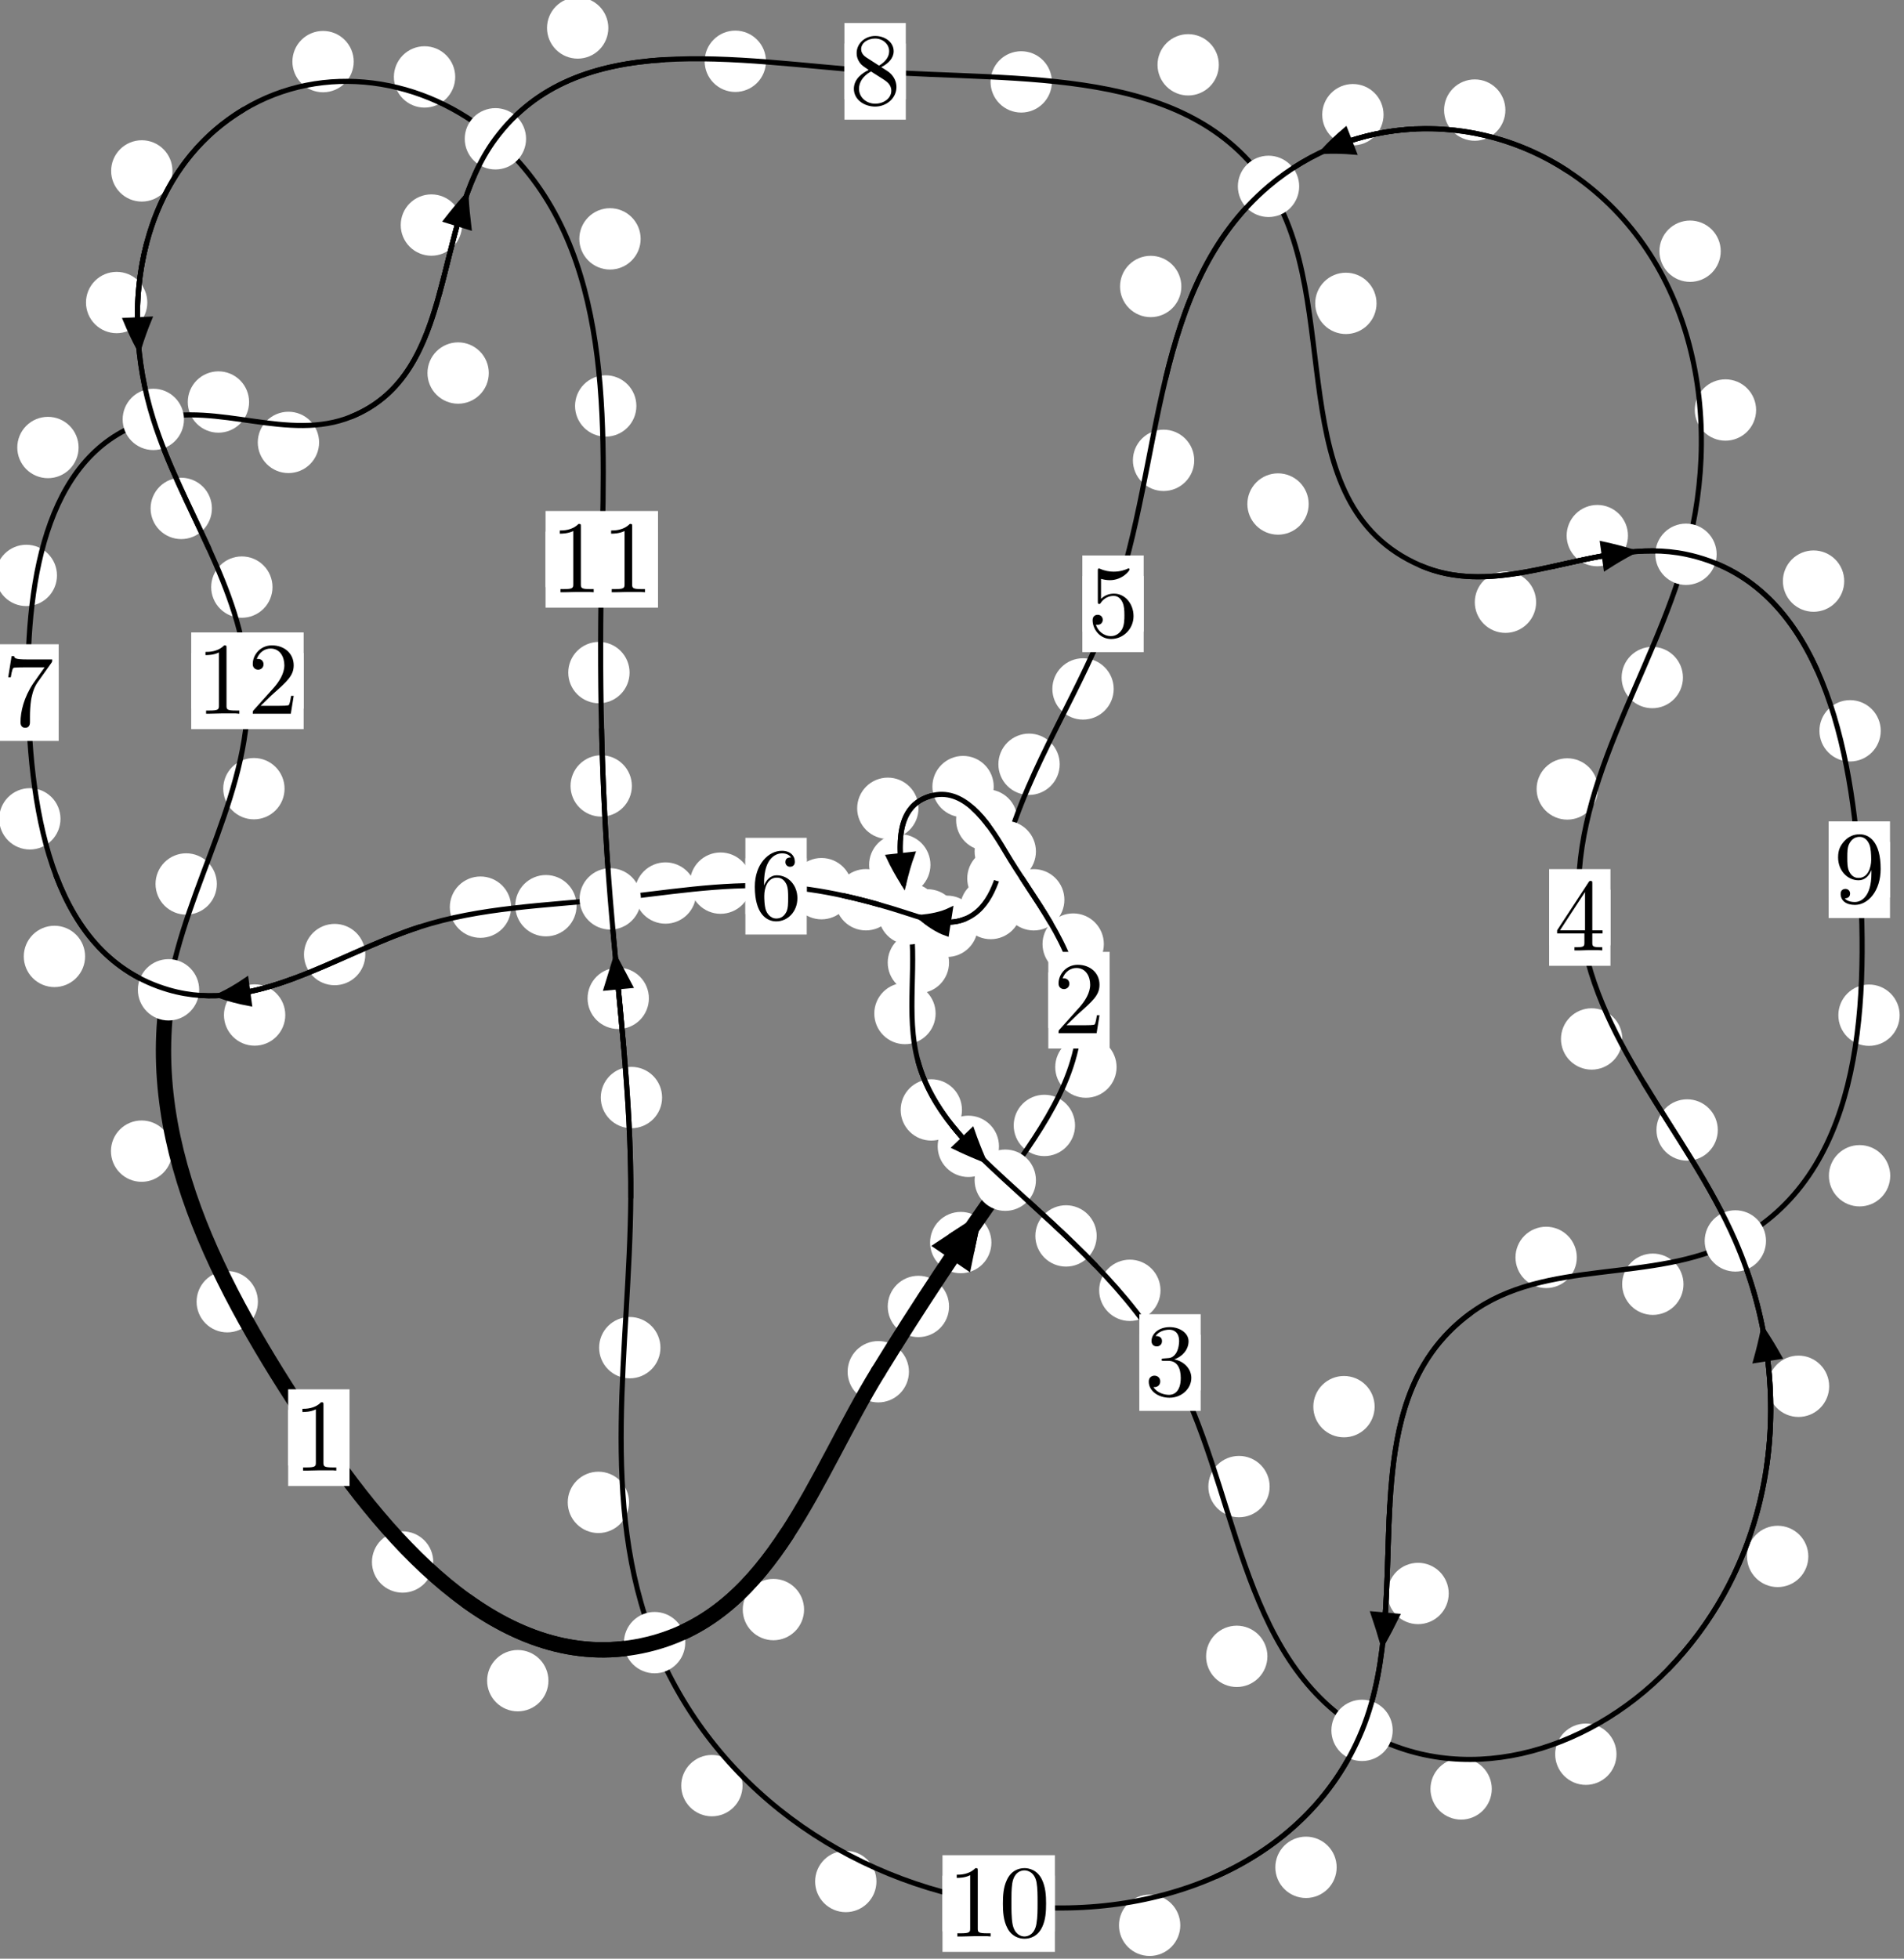 <?xml version="1.0"?>
<!-- Created by MetaPost 1.999 on 2021.07.05:2357 -->
<svg version="1.1" xmlns="http://www.w3.org/2000/svg" xmlns:xlink="http://www.w3.org/1999/xlink" width="185.614" height="190.854" viewBox="0 0 185.614 190.854">
<rect x="0" y="0" width="185.614" height="190.854" fill="#808080" stroke="none"/>
<!-- Original BoundingBox: -98.423233 -75.590347 87.190994 115.263428 -->
  <defs>
    <g transform="scale(0.01,0.01)" id="GLYPHcmr10_48">
      <path style="fill-rule: evenodd;" d="M460 -320C460 -400,455 -480,420 -554C374 -650,292 -666,250 -666C190 -666,117 -640,76 -547C44 -478,39 -400,39 -320C39 -245,43 -155,84 -79C127 2,200 22,249 22C303 22,379 1,423 -94C455 -163,460 -241,460 -320M249 -0C210 -0,151 -25,133 -121C122 -181,122 -273,122 -332C122 -396,122 -462,130 -516C149 -635,224 -644,249 -644C282 -644,348 -626,367 -527C377 -471,377 -395,377 -332C377 -257,377 -189,366 -125C351 -30,294 -0,249 -0"></path>
    </g>
    <g transform="scale(0.01,0.01)" id="GLYPHcmr10_49">
      <path style="fill-rule: evenodd;" d="M294 -640C294 -664,294 -666,271 -666C209 -602,121 -602,89 -602L89 -571C109 -571,168 -571,220 -597L220 -79C220 -43,217 -31,127 -31L95 -31L95 -0L257 -0L130 -3L217 -3L257 -3L297 -3L384 -3L419 -0L419 -31L387 -31C297 -31,294 -42,294 -79"></path>
    </g>
    <g transform="scale(0.01,0.01)" id="GLYPHcmr10_50">
      <path style="fill-rule: evenodd;" d="M127 -77L233 -180C389 -318,449 -372,449 -472C449 -586,359 -666,237 -666C124 -666,50 -574,50 -485C50 -429,100 -429,103 -429C120 -429,155 -441,155 -482C155 -508,137 -534,102 -534C94 -534,92 -534,89 -533C112 -598,166 -635,224 -635C315 -635,358 -554,358 -472C358 -392,308 -313,253 -251L61 -37C50 -26,50 -24,50 -0L421 -0L449 -174L424 -174C419 -144,412 -100,402 -85C395 -77,329 -77,307 -77"></path>
    </g>
    <g transform="scale(0.01,0.01)" id="GLYPHcmr10_51">
      <path style="fill-rule: evenodd;" d="M290 -352C372 -379,430 -449,430 -528C430 -610,342 -666,246 -666C145 -666,69 -606,69 -530C69 -497,91 -478,120 -478C151 -478,171 -500,171 -529C171 -579,124 -579,109 -579C140 -628,206 -641,242 -641C283 -641,338 -619,338 -529C338 -517,336 -459,310 -415C280 -367,246 -364,221 -363C213 -362,189 -360,182 -360C174 -359,167 -358,167 -348C167 -337,174 -337,191 -337L235 -337C317 -337,354 -269,354 -171C354 -35,285 -6,241 -6C198 -6,123 -23,88 -82C123 -77,154 -99,154 -137C154 -173,127 -193,98 -193C74 -193,42 -179,42 -135C42 -44,135 22,244 22C366 22,457 -69,457 -171C457 -253,394 -331,290 -352"></path>
    </g>
    <g transform="scale(0.01,0.01)" id="GLYPHcmr10_52">
      <path style="fill-rule: evenodd;" d="M294 -165L294 -78C294 -42,292 -31,218 -31L197 -31L197 -0L332 -0L238 -3L290 -3L332 -3L374 -3L427 -3L468 -0L468 -31L447 -31C373 -31,371 -42,371 -78L371 -165L471 -165L471 -196L371 -196L371 -651C371 -671,371 -677,355 -677C346 -677,343 -677,335 -665L28 -196L28 -165M300 -196L56 -196L300 -569"></path>
    </g>
    <g transform="scale(0.01,0.01)" id="GLYPHcmr10_53">
      <path style="fill-rule: evenodd;" d="M449 -201C449 -320,367 -420,259 -420C211 -420,168 -404,132 -369L132 -564C152 -558,185 -551,217 -551C340 -551,410 -642,410 -655C410 -661,407 -666,400 -666C399 -666,397 -666,392 -663C372 -654,323 -634,256 -634C216 -634,170 -641,123 -662C115 -665,113 -665,111 -665C101 -665,101 -657,101 -641L101 -345C101 -327,101 -319,115 -319C122 -319,124 -322,128 -328C139 -344,176 -398,257 -398C309 -398,334 -352,342 -334C358 -297,360 -258,360 -208C360 -173,360 -113,336 -71C312 -32,275 -6,229 -6C156 -6,99 -59,82 -118C85 -117,88 -116,99 -116C132 -116,149 -141,149 -165C149 -189,132 -214,99 -214C85 -214,50 -207,50 -161C50 -75,119 22,231 22C347 22,449 -74,449 -201"></path>
    </g>
    <g transform="scale(0.01,0.01)" id="GLYPHcmr10_54">
      <path style="fill-rule: evenodd;" d="M132 -328L132 -352C132 -605,256 -641,307 -641C331 -641,373 -635,395 -601C380 -601,340 -601,340 -556C340 -525,364 -510,386 -510C402 -510,432 -519,432 -558C432 -618,388 -666,305 -666C177 -666,42 -537,42 -316C42 -49,158 22,251 22C362 22,457 -72,457 -204C457 -331,368 -427,257 -427C189 -427,152 -376,132 -328M251 -6C188 -6,158 -66,152 -81C134 -128,134 -208,134 -226C134 -304,166 -404,256 -404C272 -404,318 -404,349 -342C367 -305,367 -254,367 -205C367 -157,367 -107,350 -71C320 -11,274 -6,251 -6"></path>
    </g>
    <g transform="scale(0.01,0.01)" id="GLYPHcmr10_55">
      <path style="fill-rule: evenodd;" d="M476 -609C485 -621,485 -623,485 -644L242 -644C120 -644,118 -657,114 -676L89 -676L56 -470L81 -470C84 -486,93 -549,106 -561C113 -567,191 -567,204 -567L411 -567C400 -551,321 -442,299 -409C209 -274,176 -135,176 -33C176 -23,176 22,222 22C268 22,268 -23,268 -33L268 -84C268 -139,271 -194,279 -248C283 -271,297 -357,341 -419"></path>
    </g>
    <g transform="scale(0.01,0.01)" id="GLYPHcmr10_56">
      <path style="fill-rule: evenodd;" d="M163 -457C117 -487,113 -521,113 -538C113 -599,178 -641,249 -641C322 -641,386 -589,386 -517C386 -460,347 -412,287 -377M309 -362C381 -399,430 -451,430 -517C430 -609,341 -666,250 -666C150 -666,69 -592,69 -499C69 -481,71 -436,113 -389C124 -377,161 -352,186 -335C128 -306,42 -250,42 -151C42 -45,144 22,249 22C362 22,457 -61,457 -168C457 -204,446 -249,408 -291C389 -312,373 -322,309 -362M209 -320L332 -242C360 -223,407 -193,407 -132C407 -58,332 -6,250 -6C164 -6,92 -68,92 -151C92 -209,124 -273,209 -320"></path>
    </g>
    <g transform="scale(0.01,0.01)" id="GLYPHcmr10_57">
      <path style="fill-rule: evenodd;" d="M367 -318L367 -286C367 -52,263 -6,205 -6C188 -6,134 -8,107 -42C151 -42,159 -71,159 -88C159 -119,135 -134,113 -134C97 -134,67 -125,67 -86C67 -19,121 22,206 22C335 22,457 -114,457 -329C457 -598,342 -666,253 -666C198 -666,149 -648,106 -603C65 -558,42 -516,42 -441C42 -316,130 -218,242 -218C303 -218,344 -260,367 -318M243 -241C227 -241,181 -241,150 -304C132 -341,132 -391,132 -440C132 -494,132 -541,153 -578C180 -628,218 -641,253 -641C299 -641,332 -607,349 -562C361 -530,365 -467,365 -421C365 -338,331 -241,243 -241"></path>
    </g>
  </defs>
  <path d="M92.52 127.301C92.52 126.508,92.205 125.748,91.644 125.188C91.084 124.627,90.324 124.312,89.531 124.312C88.738 124.312,87.978 124.627,87.418 125.188C86.857 125.748,86.542 126.508,86.542 127.301C86.542 128.094,86.857 128.854,87.418 129.414C87.978 129.975,88.738 130.29,89.531 130.29C90.324 130.29,91.084 129.975,91.644 129.414C92.205 128.854,92.52 128.094,92.52 127.301Z" style="fill: rgb(100%,100%,100%);stroke: none;"></path>
  <path d="M88.609 133.662C88.609 132.87,88.294 132.11,87.734 131.549C87.173 130.989,86.413 130.674,85.621 130.674C84.828 130.674,84.068 130.989,83.507 131.549C82.947 132.11,82.632 132.87,82.632 133.662C82.632 134.455,82.947 135.215,83.507 135.776C84.068 136.336,84.828 136.651,85.621 136.651C86.413 136.651,87.173 136.336,87.734 135.776C88.294 135.215,88.609 134.455,88.609 133.662Z" style="fill: rgb(100%,100%,100%);stroke: none;"></path>
  <path d="M104.801 109.663C104.801 108.87,104.486 108.11,103.925 107.55C103.365 106.989,102.605 106.674,101.812 106.674C101.019 106.674,100.259 106.989,99.699 107.55C99.138 108.11,98.823 108.87,98.823 109.663C98.823 110.456,99.138 111.216,99.699 111.776C100.259 112.337,101.019 112.652,101.812 112.652C102.605 112.652,103.365 112.337,103.925 111.776C104.486 111.216,104.801 110.456,104.801 109.663Z" style="fill: rgb(100%,100%,100%);stroke: none;"></path>
  <path d="M96.649 121.076C96.649 120.284,96.334 119.524,95.773 118.963C95.213 118.403,94.453 118.088,93.66 118.088C92.867 118.088,92.107 118.403,91.547 118.963C90.986 119.524,90.671 120.284,90.671 121.076C90.671 121.869,90.986 122.629,91.547 123.19C92.107 123.75,92.867 124.065,93.66 124.065C94.453 124.065,95.213 123.75,95.773 123.19C96.334 122.629,96.649 121.869,96.649 121.076Z" style="fill: rgb(100%,100%,100%);stroke: none;"></path>
  <path d="M107.61 91.99C107.61 91.198,107.295 90.437,106.734 89.877C106.174 89.317,105.413 89.002,104.621 89.002C103.828 89.002,103.068 89.317,102.507 89.877C101.947 90.437,101.632 91.198,101.632 91.99C101.632 92.783,101.947 93.543,102.507 94.104C103.068 94.664,103.828 94.979,104.621 94.979C105.413 94.979,106.174 94.664,106.734 94.104C107.295 93.543,107.61 92.783,107.61 91.99Z" style="fill: rgb(100%,100%,100%);stroke: none;"></path>
  <path d="M108.85 103.98C108.85 103.187,108.535 102.427,107.974 101.866C107.414 101.306,106.654 100.991,105.861 100.991C105.068 100.991,104.308 101.306,103.748 101.866C103.187 102.427,102.872 103.187,102.872 103.98C102.872 104.772,103.187 105.532,103.748 106.093C104.308 106.653,105.068 106.968,105.861 106.968C106.654 106.968,107.414 106.653,107.974 106.093C108.535 105.532,108.85 104.772,108.85 103.98Z" style="fill: rgb(100%,100%,100%);stroke: none;"></path>
  <path d="M99.185 79.903C99.185 79.111,98.87 78.35,98.31 77.79C97.749 77.229,96.989 76.914,96.196 76.914C95.404 76.914,94.643 77.229,94.083 77.79C93.522 78.35,93.207 79.111,93.207 79.903C93.207 80.696,93.522 81.456,94.083 82.017C94.643 82.577,95.404 82.892,96.196 82.892C96.989 82.892,97.749 82.577,98.31 82.017C98.87 81.456,99.185 80.696,99.185 79.903Z" style="fill: rgb(100%,100%,100%);stroke: none;"></path>
  <path d="M103.764 87.675C103.764 86.883,103.449 86.123,102.889 85.562C102.328 85.002,101.568 84.687,100.775 84.687C99.982 84.687,99.222 85.002,98.662 85.562C98.101 86.123,97.786 86.883,97.786 87.675C97.786 88.468,98.101 89.228,98.662 89.789C99.222 90.349,99.982 90.664,100.775 90.664C101.568 90.664,102.328 90.349,102.889 89.789C103.449 89.228,103.764 88.468,103.764 87.675Z" style="fill: rgb(100%,100%,100%);stroke: none;"></path>
  <path d="M89.54 78.761C89.54 77.968,89.225 77.208,88.664 76.647C88.104 76.087,87.344 75.772,86.551 75.772C85.758 75.772,84.998 76.087,84.438 76.647C83.877 77.208,83.562 77.968,83.562 78.761C83.562 79.553,83.877 80.314,84.438 80.874C84.998 81.435,85.758 81.749,86.551 81.749C87.344 81.749,88.104 81.435,88.664 80.874C89.225 80.314,89.54 79.553,89.54 78.761Z" style="fill: rgb(100%,100%,100%);stroke: none;"></path>
  <path d="M96.874 76.645C96.874 75.852,96.559 75.092,95.998 74.532C95.438 73.971,94.678 73.656,93.885 73.656C93.092 73.656,92.332 73.971,91.772 74.532C91.211 75.092,90.896 75.852,90.896 76.645C90.896 77.438,91.211 78.198,91.772 78.758C92.332 79.319,93.092 79.634,93.885 79.634C94.678 79.634,95.438 79.319,95.998 78.758C96.559 78.198,96.874 77.438,96.874 76.645Z" style="fill: rgb(100%,100%,100%);stroke: none;"></path>
  <path d="M92.519 93.796C92.519 93.003,92.204 92.243,91.643 91.682C91.083 91.122,90.323 90.807,89.53 90.807C88.737 90.807,87.977 91.122,87.417 91.682C86.856 92.243,86.541 93.003,86.541 93.796C86.541 94.588,86.856 95.348,87.417 95.909C87.977 96.469,88.737 96.784,89.53 96.784C90.323 96.784,91.083 96.469,91.643 95.909C92.204 95.348,92.519 94.588,92.519 93.796Z" style="fill: rgb(100%,100%,100%);stroke: none;"></path>
  <path d="M90.705 84.268C90.705 83.475,90.39 82.715,89.83 82.154C89.269 81.594,88.509 81.279,87.716 81.279C86.924 81.279,86.163 81.594,85.603 82.154C85.042 82.715,84.727 83.475,84.727 84.268C84.727 85.06,85.042 85.82,85.603 86.381C86.163 86.941,86.924 87.256,87.716 87.256C88.509 87.256,89.269 86.941,89.83 86.381C90.39 85.82,90.705 85.06,90.705 84.268Z" style="fill: rgb(100%,100%,100%);stroke: none;"></path>
  <path d="M93.779 108.152C93.779 107.359,93.464 106.599,92.904 106.038C92.343 105.478,91.583 105.163,90.79 105.163C89.998 105.163,89.237 105.478,88.677 106.038C88.116 106.599,87.802 107.359,87.802 108.152C87.802 108.944,88.116 109.705,88.677 110.265C89.237 110.825,89.998 111.14,90.79 111.14C91.583 111.14,92.343 110.825,92.904 110.265C93.464 109.705,93.779 108.944,93.779 108.152Z" style="fill: rgb(100%,100%,100%);stroke: none;"></path>
  <path d="M91.21 98.758C91.21 97.966,90.895 97.206,90.334 96.645C89.774 96.085,89.014 95.77,88.221 95.77C87.428 95.77,86.668 96.085,86.108 96.645C85.547 97.206,85.232 97.966,85.232 98.758C85.232 99.551,85.547 100.311,86.108 100.872C86.668 101.432,87.428 101.747,88.221 101.747C89.014 101.747,89.774 101.432,90.334 100.872C90.895 100.311,91.21 99.551,91.21 98.758Z" style="fill: rgb(100%,100%,100%);stroke: none;"></path>
  <path d="M106.912 120.429C106.912 119.637,106.597 118.876,106.037 118.316C105.476 117.756,104.716 117.441,103.923 117.441C103.131 117.441,102.37 117.756,101.81 118.316C101.249 118.876,100.934 119.637,100.934 120.429C100.934 121.222,101.249 121.982,101.81 122.543C102.37 123.103,103.131 123.418,103.923 123.418C104.716 123.418,105.476 123.103,106.037 122.543C106.597 121.982,106.912 121.222,106.912 120.429Z" style="fill: rgb(100%,100%,100%);stroke: none;"></path>
  <path d="M97.387 111.699C97.387 110.906,97.072 110.146,96.512 109.585C95.951 109.025,95.191 108.71,94.398 108.71C93.606 108.71,92.845 109.025,92.285 109.585C91.725 110.146,91.41 110.906,91.41 111.699C91.41 112.491,91.725 113.251,92.285 113.812C92.845 114.372,93.606 114.687,94.398 114.687C95.191 114.687,95.951 114.372,96.512 113.812C97.072 113.251,97.387 112.491,97.387 111.699Z" style="fill: rgb(100%,100%,100%);stroke: none;"></path>
  <path d="M123.774 144.854C123.774 144.061,123.459 143.301,122.899 142.74C122.338 142.18,121.578 141.865,120.785 141.865C119.993 141.865,119.233 142.18,118.672 142.74C118.112 143.301,117.797 144.061,117.797 144.854C117.797 145.646,118.112 146.406,118.672 146.967C119.233 147.527,119.993 147.842,120.785 147.842C121.578 147.842,122.338 147.527,122.899 146.967C123.459 146.406,123.774 145.646,123.774 144.854Z" style="fill: rgb(100%,100%,100%);stroke: none;"></path>
  <path d="M113.133 125.73C113.133 124.937,112.818 124.177,112.257 123.617C111.697 123.056,110.937 122.741,110.144 122.741C109.351 122.741,108.591 123.056,108.031 123.617C107.47 124.177,107.155 124.937,107.155 125.73C107.155 126.523,107.47 127.283,108.031 127.843C108.591 128.404,109.351 128.719,110.144 128.719C110.937 128.719,111.697 128.404,112.257 127.843C112.818 127.283,113.133 126.523,113.133 125.73Z" style="fill: rgb(100%,100%,100%);stroke: none;"></path>
  <path d="M145.428 174.313C145.428 173.521,145.113 172.76,144.553 172.2C143.992 171.64,143.232 171.325,142.439 171.325C141.647 171.325,140.887 171.64,140.326 172.2C139.766 172.76,139.451 173.521,139.451 174.313C139.451 175.106,139.766 175.866,140.326 176.427C140.887 176.987,141.647 177.302,142.439 177.302C143.232 177.302,143.992 176.987,144.553 176.427C145.113 175.866,145.428 175.106,145.428 174.313Z" style="fill: rgb(100%,100%,100%);stroke: none;"></path>
  <path d="M123.555 161.394C123.555 160.602,123.24 159.842,122.68 159.281C122.119 158.721,121.359 158.406,120.567 158.406C119.774 158.406,119.014 158.721,118.453 159.281C117.893 159.842,117.578 160.602,117.578 161.394C117.578 162.187,117.893 162.947,118.453 163.508C119.014 164.068,119.774 164.383,120.567 164.383C121.359 164.383,122.119 164.068,122.68 163.508C123.24 162.947,123.555 162.187,123.555 161.394Z" style="fill: rgb(100%,100%,100%);stroke: none;"></path>
  <path d="M176.287 151.658C176.287 150.866,175.972 150.106,175.412 149.545C174.851 148.985,174.091 148.67,173.298 148.67C172.506 148.67,171.745 148.985,171.185 149.545C170.624 150.106,170.309 150.866,170.309 151.658C170.309 152.451,170.624 153.211,171.185 153.772C171.745 154.332,172.506 154.647,173.298 154.647C174.091 154.647,174.851 154.332,175.412 153.772C175.972 153.211,176.287 152.451,176.287 151.658Z" style="fill: rgb(100%,100%,100%);stroke: none;"></path>
  <path d="M157.586 170.931C157.586 170.138,157.271 169.378,156.711 168.818C156.15 168.257,155.39 167.942,154.597 167.942C153.805 167.942,153.045 168.257,152.484 168.818C151.924 169.378,151.609 170.138,151.609 170.931C151.609 171.724,151.924 172.484,152.484 173.044C153.045 173.605,153.805 173.92,154.597 173.92C155.39 173.92,156.15 173.605,156.711 173.044C157.271 172.484,157.586 171.724,157.586 170.931Z" style="fill: rgb(100%,100%,100%);stroke: none;"></path>
  <path d="M167.461 110.105C167.461 109.313,167.146 108.552,166.586 107.992C166.026 107.431,165.265 107.117,164.473 107.117C163.68 107.117,162.92 107.431,162.359 107.992C161.799 108.552,161.484 109.313,161.484 110.105C161.484 110.898,161.799 111.658,162.359 112.219C162.92 112.779,163.68 113.094,164.473 113.094C165.265 113.094,166.026 112.779,166.586 112.219C167.146 111.658,167.461 110.898,167.461 110.105Z" style="fill: rgb(100%,100%,100%);stroke: none;"></path>
  <path d="M178.319 135.08C178.319 134.287,178.004 133.527,177.443 132.967C176.883 132.406,176.123 132.091,175.33 132.091C174.537 132.091,173.777 132.406,173.217 132.967C172.656 133.527,172.341 134.287,172.341 135.08C172.341 135.873,172.656 136.633,173.217 137.193C173.777 137.754,174.537 138.069,175.33 138.069C176.123 138.069,176.883 137.754,177.443 137.193C178.004 136.633,178.319 135.873,178.319 135.08Z" style="fill: rgb(100%,100%,100%);stroke: none;"></path>
  <path d="M155.777 76.876C155.777 76.084,155.462 75.324,154.901 74.763C154.341 74.203,153.581 73.888,152.788 73.888C151.995 73.888,151.235 74.203,150.675 74.763C150.114 75.324,149.799 76.084,149.799 76.876C149.799 77.669,150.114 78.429,150.675 78.99C151.235 79.55,151.995 79.865,152.788 79.865C153.581 79.865,154.341 79.55,154.901 78.99C155.462 78.429,155.777 77.669,155.777 76.876Z" style="fill: rgb(100%,100%,100%);stroke: none;"></path>
  <path d="M158.151 101.237C158.151 100.444,157.836 99.684,157.276 99.124C156.715 98.563,155.955 98.248,155.162 98.248C154.37 98.248,153.609 98.563,153.049 99.124C152.488 99.684,152.174 100.444,152.174 101.237C152.174 102.03,152.488 102.79,153.049 103.35C153.609 103.911,154.37 104.226,155.162 104.226C155.955 104.226,156.715 103.911,157.276 103.35C157.836 102.79,158.151 102.03,158.151 101.237Z" style="fill: rgb(100%,100%,100%);stroke: none;"></path>
  <path d="M171.196 39.951C171.196 39.158,170.881 38.398,170.321 37.837C169.76 37.277,169 36.962,168.207 36.962C167.415 36.962,166.654 37.277,166.094 37.837C165.533 38.398,165.219 39.158,165.219 39.951C165.219 40.743,165.533 41.504,166.094 42.064C166.654 42.625,167.415 42.939,168.207 42.939C169 42.939,169.76 42.625,170.321 42.064C170.881 41.504,171.196 40.743,171.196 39.951Z" style="fill: rgb(100%,100%,100%);stroke: none;"></path>
  <path d="M164.063 66.02C164.063 65.227,163.748 64.467,163.188 63.907C162.627 63.346,161.867 63.031,161.075 63.031C160.282 63.031,159.522 63.346,158.961 63.907C158.401 64.467,158.086 65.227,158.086 66.02C158.086 66.813,158.401 67.573,158.961 68.133C159.522 68.694,160.282 69.009,161.075 69.009C161.867 69.009,162.627 68.694,163.188 68.133C163.748 67.573,164.063 66.813,164.063 66.02Z" style="fill: rgb(100%,100%,100%);stroke: none;"></path>
  <path d="M146.755 10.726C146.755 9.934,146.441 9.174,145.88 8.613C145.32 8.053,144.559 7.738,143.767 7.738C142.974 7.738,142.214 8.053,141.653 8.613C141.093 9.174,140.778 9.934,140.778 10.726C140.778 11.519,141.093 12.279,141.653 12.84C142.214 13.4,142.974 13.715,143.767 13.715C144.559 13.715,145.32 13.4,145.88 12.84C146.441 12.279,146.755 11.519,146.755 10.726Z" style="fill: rgb(100%,100%,100%);stroke: none;"></path>
  <path d="M167.748 24.478C167.748 23.686,167.433 22.926,166.873 22.365C166.312 21.805,165.552 21.49,164.76 21.49C163.967 21.49,163.207 21.805,162.646 22.365C162.086 22.926,161.771 23.686,161.771 24.478C161.771 25.271,162.086 26.031,162.646 26.592C163.207 27.152,163.967 27.467,164.76 27.467C165.552 27.467,166.312 27.152,166.873 26.592C167.433 26.031,167.748 25.271,167.748 24.478Z" style="fill: rgb(100%,100%,100%);stroke: none;"></path>
  <path d="M115.165 27.914C115.165 27.122,114.85 26.361,114.29 25.801C113.729 25.241,112.969 24.926,112.177 24.926C111.384 24.926,110.624 25.241,110.063 25.801C109.503 26.361,109.188 27.122,109.188 27.914C109.188 28.707,109.503 29.467,110.063 30.028C110.624 30.588,111.384 30.903,112.177 30.903C112.969 30.903,113.729 30.588,114.29 30.028C114.85 29.467,115.165 28.707,115.165 27.914Z" style="fill: rgb(100%,100%,100%);stroke: none;"></path>
  <path d="M134.876 11.176C134.876 10.383,134.561 9.623,134.001 9.063C133.44 8.502,132.68 8.187,131.888 8.187C131.095 8.187,130.335 8.502,129.774 9.063C129.214 9.623,128.899 10.383,128.899 11.176C128.899 11.969,129.214 12.729,129.774 13.289C130.335 13.85,131.095 14.165,131.888 14.165C132.68 14.165,133.44 13.85,134.001 13.289C134.561 12.729,134.876 11.969,134.876 11.176Z" style="fill: rgb(100%,100%,100%);stroke: none;"></path>
  <path d="M108.569 67.13C108.569 66.338,108.254 65.577,107.693 65.017C107.133 64.456,106.373 64.141,105.58 64.141C104.787 64.141,104.027 64.456,103.467 65.017C102.906 65.577,102.591 66.338,102.591 67.13C102.591 67.923,102.906 68.683,103.467 69.244C104.027 69.804,104.787 70.119,105.58 70.119C106.373 70.119,107.133 69.804,107.693 69.244C108.254 68.683,108.569 67.923,108.569 67.13Z" style="fill: rgb(100%,100%,100%);stroke: none;"></path>
  <path d="M116.421 44.855C116.421 44.062,116.106 43.302,115.545 42.742C114.985 42.181,114.225 41.866,113.432 41.866C112.639 41.866,111.879 42.181,111.319 42.742C110.758 43.302,110.443 44.062,110.443 44.855C110.443 45.648,110.758 46.408,111.319 46.968C111.879 47.529,112.639 47.844,113.432 47.844C114.225 47.844,114.985 47.529,115.545 46.968C116.106 46.408,116.421 45.648,116.421 44.855Z" style="fill: rgb(100%,100%,100%);stroke: none;"></path>
  <path d="M100.27 85.598C100.27 84.806,99.955 84.045,99.395 83.485C98.834 82.925,98.074 82.61,97.282 82.61C96.489 82.61,95.729 82.925,95.168 83.485C94.608 84.045,94.293 84.806,94.293 85.598C94.293 86.391,94.608 87.151,95.168 87.712C95.729 88.272,96.489 88.587,97.282 88.587C98.074 88.587,98.834 88.272,99.395 87.712C99.955 87.151,100.27 86.391,100.27 85.598Z" style="fill: rgb(100%,100%,100%);stroke: none;"></path>
  <path d="M103.306 74.469C103.306 73.677,102.991 72.917,102.431 72.356C101.87 71.796,101.11 71.481,100.318 71.481C99.525 71.481,98.765 71.796,98.204 72.356C97.644 72.917,97.329 73.677,97.329 74.469C97.329 75.262,97.644 76.022,98.204 76.583C98.765 77.143,99.525 77.458,100.318 77.458C101.11 77.458,101.87 77.143,102.431 76.583C102.991 76.022,103.306 75.262,103.306 74.469Z" style="fill: rgb(100%,100%,100%);stroke: none;"></path>
  <path d="M95.318 90.258C95.318 89.465,95.003 88.705,94.442 88.145C93.882 87.584,93.122 87.269,92.329 87.269C91.536 87.269,90.776 87.584,90.216 88.145C89.655 88.705,89.34 89.465,89.34 90.258C89.34 91.051,89.655 91.811,90.216 92.371C90.776 92.932,91.536 93.247,92.329 93.247C93.122 93.247,93.882 92.932,94.442 92.371C95.003 91.811,95.318 91.051,95.318 90.258Z" style="fill: rgb(100%,100%,100%);stroke: none;"></path>
  <path d="M99.569 88.527C99.569 87.734,99.254 86.974,98.694 86.414C98.133 85.853,97.373 85.538,96.58 85.538C95.788 85.538,95.028 85.853,94.467 86.414C93.907 86.974,93.592 87.734,93.592 88.527C93.592 89.32,93.907 90.08,94.467 90.64C95.028 91.201,95.788 91.516,96.58 91.516C97.373 91.516,98.133 91.201,98.694 90.64C99.254 90.08,99.569 89.32,99.569 88.527Z" style="fill: rgb(100%,100%,100%);stroke: none;"></path>
  <path d="M87.399 87.672C87.399 86.879,87.085 86.119,86.524 85.558C85.964 84.998,85.203 84.683,84.411 84.683C83.618 84.683,82.858 84.998,82.297 85.558C81.737 86.119,81.422 86.879,81.422 87.672C81.422 88.464,81.737 89.224,82.297 89.785C82.858 90.345,83.618 90.66,84.411 90.66C85.203 90.66,85.964 90.345,86.524 89.785C87.085 89.224,87.399 88.464,87.399 87.672Z" style="fill: rgb(100%,100%,100%);stroke: none;"></path>
  <path d="M93.412 89.633C93.412 88.841,93.097 88.081,92.536 87.52C91.976 86.96,91.216 86.645,90.423 86.645C89.63 86.645,88.87 86.96,88.31 87.52C87.749 88.081,87.434 88.841,87.434 89.633C87.434 90.426,87.749 91.186,88.31 91.747C88.87 92.307,89.63 92.622,90.423 92.622C91.216 92.622,91.976 92.307,92.536 91.747C93.097 91.186,93.412 90.426,93.412 89.633Z" style="fill: rgb(100%,100%,100%);stroke: none;"></path>
  <path d="M73.234 86.054C73.234 85.261,72.919 84.501,72.358 83.94C71.798 83.38,71.038 83.065,70.245 83.065C69.452 83.065,68.692 83.38,68.132 83.94C67.571 84.501,67.256 85.261,67.256 86.054C67.256 86.846,67.571 87.606,68.132 88.167C68.692 88.727,69.452 89.042,70.245 89.042C71.038 89.042,71.798 88.727,72.358 88.167C72.919 87.606,73.234 86.846,73.234 86.054Z" style="fill: rgb(100%,100%,100%);stroke: none;"></path>
  <path d="M83.074 86.592C83.074 85.799,82.759 85.039,82.199 84.479C81.638 83.918,80.878 83.603,80.085 83.603C79.293 83.603,78.533 83.918,77.972 84.479C77.412 85.039,77.097 85.799,77.097 86.592C77.097 87.385,77.412 88.145,77.972 88.705C78.533 89.266,79.293 89.581,80.085 89.581C80.878 89.581,81.638 89.266,82.199 88.705C82.759 88.145,83.074 87.385,83.074 86.592Z" style="fill: rgb(100%,100%,100%);stroke: none;"></path>
  <path d="M56.209 88.251C56.209 87.458,55.894 86.698,55.334 86.137C54.773 85.577,54.013 85.262,53.221 85.262C52.428 85.262,51.668 85.577,51.107 86.137C50.547 86.698,50.232 87.458,50.232 88.251C50.232 89.043,50.547 89.803,51.107 90.364C51.668 90.924,52.428 91.239,53.221 91.239C54.013 91.239,54.773 90.924,55.334 90.364C55.894 89.803,56.209 89.043,56.209 88.251Z" style="fill: rgb(100%,100%,100%);stroke: none;"></path>
  <path d="M67.863 87.017C67.863 86.224,67.548 85.464,66.988 84.904C66.427 84.343,65.667 84.028,64.875 84.028C64.082 84.028,63.322 84.343,62.761 84.904C62.201 85.464,61.886 86.224,61.886 87.017C61.886 87.81,62.201 88.57,62.761 89.13C63.322 89.691,64.082 90.006,64.875 90.006C65.667 90.006,66.427 89.691,66.988 89.13C67.548 88.57,67.863 87.81,67.863 87.017Z" style="fill: rgb(100%,100%,100%);stroke: none;"></path>
  <path d="M35.612 93.012C35.612 92.22,35.297 91.46,34.737 90.899C34.176 90.339,33.416 90.024,32.623 90.024C31.831 90.024,31.071 90.339,30.51 90.899C29.95 91.46,29.635 92.22,29.635 93.012C29.635 93.805,29.95 94.565,30.51 95.126C31.071 95.686,31.831 96.001,32.623 96.001C33.416 96.001,34.176 95.686,34.737 95.126C35.297 94.565,35.612 93.805,35.612 93.012Z" style="fill: rgb(100%,100%,100%);stroke: none;"></path>
  <path d="M49.828 88.393C49.828 87.601,49.513 86.84,48.953 86.28C48.392 85.719,47.632 85.405,46.839 85.405C46.047 85.405,45.286 85.719,44.726 86.28C44.165 86.84,43.851 87.601,43.851 88.393C43.851 89.186,44.165 89.946,44.726 90.507C45.286 91.067,46.047 91.382,46.839 91.382C47.632 91.382,48.392 91.067,48.953 90.507C49.513 89.946,49.828 89.186,49.828 88.393Z" style="fill: rgb(100%,100%,100%);stroke: none;"></path>
  <path d="M8.296 93.193C8.296 92.401,7.981 91.64,7.421 91.08C6.86 90.52,6.1 90.205,5.308 90.205C4.515 90.205,3.755 90.52,3.194 91.08C2.634 91.64,2.319 92.401,2.319 93.193C2.319 93.986,2.634 94.746,3.194 95.307C3.755 95.867,4.515 96.182,5.308 96.182C6.1 96.182,6.86 95.867,7.421 95.307C7.981 94.746,8.296 93.986,8.296 93.193Z" style="fill: rgb(100%,100%,100%);stroke: none;"></path>
  <path d="M27.811 98.904C27.811 98.111,27.496 97.351,26.935 96.791C26.375 96.23,25.615 95.915,24.822 95.915C24.029 95.915,23.269 96.23,22.709 96.791C22.148 97.351,21.833 98.111,21.833 98.904C21.833 99.697,22.148 100.457,22.709 101.017C23.269 101.578,24.029 101.893,24.822 101.893C25.615 101.893,26.375 101.578,26.935 101.017C27.496 100.457,27.811 99.697,27.811 98.904Z" style="fill: rgb(100%,100%,100%);stroke: none;"></path>
  <path d="M5.554 56.069C5.554 55.276,5.239 54.516,4.679 53.956C4.118 53.395,3.358 53.08,2.566 53.08C1.773 53.08,1.013 53.395,0.452 53.956C-0.108 54.516,-0.423 55.276,-0.423 56.069C-0.423 56.862,-0.108 57.622,0.452 58.182C1.013 58.743,1.773 59.058,2.566 59.058C3.358 59.058,4.118 58.743,4.679 58.182C5.239 57.622,5.554 56.862,5.554 56.069Z" style="fill: rgb(100%,100%,100%);stroke: none;"></path>
  <path d="M5.898 79.787C5.898 78.995,5.583 78.235,5.023 77.674C4.462 77.114,3.702 76.799,2.909 76.799C2.117 76.799,1.356 77.114,0.796 77.674C0.235 78.235,-0.08 78.995,-0.08 79.787C-0.08 80.58,0.235 81.34,0.796 81.901C1.356 82.461,2.117 82.776,2.909 82.776C3.702 82.776,4.462 82.461,5.023 81.901C5.583 81.34,5.898 80.58,5.898 79.787Z" style="fill: rgb(100%,100%,100%);stroke: none;"></path>
  <path d="M24.283 39.172C24.283 38.38,23.968 37.62,23.408 37.059C22.847 36.499,22.087 36.184,21.294 36.184C20.502 36.184,19.742 36.499,19.181 37.059C18.621 37.62,18.306 38.38,18.306 39.172C18.306 39.965,18.621 40.725,19.181 41.286C19.742 41.846,20.502 42.161,21.294 42.161C22.087 42.161,22.847 41.846,23.408 41.286C23.968 40.725,24.283 39.965,24.283 39.172Z" style="fill: rgb(100%,100%,100%);stroke: none;"></path>
  <path d="M7.662 43.605C7.662 42.813,7.347 42.052,6.787 41.492C6.226 40.931,5.466 40.617,4.674 40.617C3.881 40.617,3.121 40.931,2.56 41.492C2 42.052,1.685 42.813,1.685 43.605C1.685 44.398,2 45.158,2.56 45.719C3.121 46.279,3.881 46.594,4.674 46.594C5.466 46.594,6.226 46.279,6.787 45.719C7.347 45.158,7.662 44.398,7.662 43.605Z" style="fill: rgb(100%,100%,100%);stroke: none;"></path>
  <path d="M47.65 36.349C47.65 35.556,47.336 34.796,46.775 34.236C46.215 33.675,45.454 33.36,44.662 33.36C43.869 33.36,43.109 33.675,42.548 34.236C41.988 34.796,41.673 35.556,41.673 36.349C41.673 37.142,41.988 37.902,42.548 38.462C43.109 39.023,43.869 39.338,44.662 39.338C45.454 39.338,46.215 39.023,46.775 38.462C47.336 37.902,47.65 37.142,47.65 36.349Z" style="fill: rgb(100%,100%,100%);stroke: none;"></path>
  <path d="M31.108 43.108C31.108 42.316,30.793 41.556,30.232 40.995C29.672 40.435,28.912 40.12,28.119 40.12C27.326 40.12,26.566 40.435,26.006 40.995C25.445 41.556,25.13 42.316,25.13 43.108C25.13 43.901,25.445 44.661,26.006 45.222C26.566 45.782,27.326 46.097,28.119 46.097C28.912 46.097,29.672 45.782,30.232 45.222C30.793 44.661,31.108 43.901,31.108 43.108Z" style="fill: rgb(100%,100%,100%);stroke: none;"></path>
  <path d="M59.304 2.725C59.304 1.933,58.989 1.172,58.429 0.612C57.868 0.052,57.108 -0.263,56.315 -0.263C55.523 -0.263,54.763 0.052,54.202 0.612C53.642 1.172,53.327 1.933,53.327 2.725C53.327 3.518,53.642 4.278,54.202 4.839C54.763 5.399,55.523 5.714,56.315 5.714C57.108 5.714,57.868 5.399,58.429 4.839C58.989 4.278,59.304 3.518,59.304 2.725Z" style="fill: rgb(100%,100%,100%);stroke: none;"></path>
  <path d="M45.042 21.929C45.042 21.137,44.727 20.377,44.167 19.816C43.606 19.256,42.846 18.941,42.053 18.941C41.261 18.941,40.501 19.256,39.94 19.816C39.38 20.377,39.065 21.137,39.065 21.929C39.065 22.722,39.38 23.482,39.94 24.043C40.501 24.603,41.261 24.918,42.053 24.918C42.846 24.918,43.606 24.603,44.167 24.043C44.727 23.482,45.042 22.722,45.042 21.929Z" style="fill: rgb(100%,100%,100%);stroke: none;"></path>
  <path d="M102.544 7.98C102.544 7.187,102.229 6.427,101.668 5.866C101.108 5.306,100.348 4.991,99.555 4.991C98.762 4.991,98.002 5.306,97.442 5.866C96.881 6.427,96.566 7.187,96.566 7.98C96.566 8.772,96.881 9.533,97.442 10.093C98.002 10.654,98.762 10.969,99.555 10.969C100.348 10.969,101.108 10.654,101.668 10.093C102.229 9.533,102.544 8.772,102.544 7.98Z" style="fill: rgb(100%,100%,100%);stroke: none;"></path>
  <path d="M74.672 5.972C74.672 5.179,74.358 4.419,73.797 3.859C73.237 3.298,72.476 2.983,71.684 2.983C70.891 2.983,70.131 3.298,69.57 3.859C69.01 4.419,68.695 5.179,68.695 5.972C68.695 6.765,69.01 7.525,69.57 8.085C70.131 8.646,70.891 8.961,71.684 8.961C72.476 8.961,73.237 8.646,73.797 8.085C74.358 7.525,74.672 6.765,74.672 5.972Z" style="fill: rgb(100%,100%,100%);stroke: none;"></path>
  <path d="M134.193 29.56C134.193 28.768,133.878 28.007,133.318 27.447C132.757 26.887,131.997 26.572,131.204 26.572C130.412 26.572,129.651 26.887,129.091 27.447C128.53 28.007,128.215 28.768,128.215 29.56C128.215 30.353,128.53 31.113,129.091 31.674C129.651 32.234,130.412 32.549,131.204 32.549C131.997 32.549,132.757 32.234,133.318 31.674C133.878 31.113,134.193 30.353,134.193 29.56Z" style="fill: rgb(100%,100%,100%);stroke: none;"></path>
  <path d="M118.819 6.315C118.819 5.523,118.504 4.762,117.944 4.202C117.383 3.642,116.623 3.327,115.83 3.327C115.038 3.327,114.277 3.642,113.717 4.202C113.157 4.762,112.842 5.523,112.842 6.315C112.842 7.108,113.157 7.868,113.717 8.429C114.277 8.989,115.038 9.304,115.83 9.304C116.623 9.304,117.383 8.989,117.944 8.429C118.504 7.868,118.819 7.108,118.819 6.315Z" style="fill: rgb(100%,100%,100%);stroke: none;"></path>
  <path d="M149.751 58.68C149.751 57.887,149.436 57.127,148.875 56.567C148.315 56.006,147.555 55.691,146.762 55.691C145.969 55.691,145.209 56.006,144.649 56.567C144.088 57.127,143.773 57.887,143.773 58.68C143.773 59.473,144.088 60.233,144.649 60.793C145.209 61.354,145.969 61.669,146.762 61.669C147.555 61.669,148.315 61.354,148.875 60.793C149.436 60.233,149.751 59.473,149.751 58.68Z" style="fill: rgb(100%,100%,100%);stroke: none;"></path>
  <path d="M127.578 49.112C127.578 48.319,127.263 47.559,126.703 46.998C126.142 46.438,125.382 46.123,124.589 46.123C123.797 46.123,123.037 46.438,122.476 46.998C121.916 47.559,121.601 48.319,121.601 49.112C121.601 49.904,121.916 50.665,122.476 51.225C123.037 51.785,123.797 52.1,124.589 52.1C125.382 52.1,126.142 51.785,126.703 51.225C127.263 50.665,127.578 49.904,127.578 49.112Z" style="fill: rgb(100%,100%,100%);stroke: none;"></path>
  <path d="M179.786 56.624C179.786 55.831,179.471 55.071,178.91 54.51C178.35 53.95,177.59 53.635,176.797 53.635C176.004 53.635,175.244 53.95,174.684 54.51C174.123 55.071,173.808 55.831,173.808 56.624C173.808 57.416,174.123 58.177,174.684 58.737C175.244 59.298,176.004 59.612,176.797 59.612C177.59 59.612,178.35 59.298,178.91 58.737C179.471 58.177,179.786 57.416,179.786 56.624Z" style="fill: rgb(100%,100%,100%);stroke: none;"></path>
  <path d="M158.705 52.191C158.705 51.398,158.39 50.638,157.829 50.077C157.269 49.517,156.509 49.202,155.716 49.202C154.923 49.202,154.163 49.517,153.603 50.077C153.042 50.638,152.727 51.398,152.727 52.191C152.727 52.983,153.042 53.744,153.603 54.304C154.163 54.864,154.923 55.179,155.716 55.179C156.509 55.179,157.269 54.864,157.829 54.304C158.39 53.744,158.705 52.983,158.705 52.191Z" style="fill: rgb(100%,100%,100%);stroke: none;"></path>
  <path d="M185.191 98.922C185.191 98.13,184.876 97.369,184.316 96.809C183.755 96.249,182.995 95.934,182.202 95.934C181.41 95.934,180.649 96.249,180.089 96.809C179.528 97.369,179.214 98.13,179.214 98.922C179.214 99.715,179.528 100.475,180.089 101.036C180.649 101.596,181.41 101.911,182.202 101.911C182.995 101.911,183.755 101.596,184.316 101.036C184.876 100.475,185.191 99.715,185.191 98.922Z" style="fill: rgb(100%,100%,100%);stroke: none;"></path>
  <path d="M183.346 71.21C183.346 70.417,183.031 69.657,182.471 69.097C181.91 68.536,181.15 68.221,180.357 68.221C179.565 68.221,178.804 68.536,178.244 69.097C177.683 69.657,177.369 70.417,177.369 71.21C177.369 72.003,177.683 72.763,178.244 73.323C178.804 73.884,179.565 74.199,180.357 74.199C181.15 74.199,181.91 73.884,182.471 73.323C183.031 72.763,183.346 72.003,183.346 71.21Z" style="fill: rgb(100%,100%,100%);stroke: none;"></path>
  <path d="M164.116 125.136C164.116 124.344,163.801 123.583,163.241 123.023C162.68 122.462,161.92 122.148,161.127 122.148C160.335 122.148,159.575 122.462,159.014 123.023C158.454 123.583,158.139 124.344,158.139 125.136C158.139 125.929,158.454 126.689,159.014 127.25C159.575 127.81,160.335 128.125,161.127 128.125C161.92 128.125,162.68 127.81,163.241 127.25C163.801 126.689,164.116 125.929,164.116 125.136Z" style="fill: rgb(100%,100%,100%);stroke: none;"></path>
  <path d="M184.271 114.566C184.271 113.773,183.956 113.013,183.395 112.452C182.835 111.892,182.075 111.577,181.282 111.577C180.489 111.577,179.729 111.892,179.169 112.452C178.608 113.013,178.293 113.773,178.293 114.566C178.293 115.358,178.608 116.119,179.169 116.679C179.729 117.24,180.489 117.555,181.282 117.555C182.075 117.555,182.835 117.24,183.395 116.679C183.956 116.119,184.271 115.358,184.271 114.566Z" style="fill: rgb(100%,100%,100%);stroke: none;"></path>
  <path d="M134.008 137.065C134.008 136.272,133.693 135.512,133.133 134.952C132.572 134.391,131.812 134.076,131.019 134.076C130.227 134.076,129.466 134.391,128.906 134.952C128.345 135.512,128.031 136.272,128.031 137.065C128.031 137.858,128.345 138.618,128.906 139.178C129.466 139.739,130.227 140.054,131.019 140.054C131.812 140.054,132.572 139.739,133.133 139.178C133.693 138.618,134.008 137.858,134.008 137.065Z" style="fill: rgb(100%,100%,100%);stroke: none;"></path>
  <path d="M153.717 122.522C153.717 121.729,153.402 120.969,152.841 120.408C152.281 119.848,151.52 119.533,150.728 119.533C149.935 119.533,149.175 119.848,148.614 120.408C148.054 120.969,147.739 121.729,147.739 122.522C147.739 123.314,148.054 124.074,148.614 124.635C149.175 125.195,149.935 125.51,150.728 125.51C151.52 125.51,152.281 125.195,152.841 124.635C153.402 124.074,153.717 123.314,153.717 122.522Z" style="fill: rgb(100%,100%,100%);stroke: none;"></path>
  <path d="M130.306 181.953C130.306 181.16,129.991 180.4,129.43 179.84C128.87 179.279,128.109 178.964,127.317 178.964C126.524 178.964,125.764 179.279,125.203 179.84C124.643 180.4,124.328 181.16,124.328 181.953C124.328 182.746,124.643 183.506,125.203 184.066C125.764 184.627,126.524 184.942,127.317 184.942C128.109 184.942,128.87 184.627,129.43 184.066C129.991 183.506,130.306 182.746,130.306 181.953Z" style="fill: rgb(100%,100%,100%);stroke: none;"></path>
  <path d="M141.231 155.269C141.231 154.477,140.916 153.716,140.356 153.156C139.795 152.595,139.035 152.28,138.243 152.28C137.45 152.28,136.69 152.595,136.129 153.156C135.569 153.716,135.254 154.477,135.254 155.269C135.254 156.062,135.569 156.822,136.129 157.383C136.69 157.943,137.45 158.258,138.243 158.258C139.035 158.258,139.795 157.943,140.356 157.383C140.916 156.822,141.231 156.062,141.231 155.269Z" style="fill: rgb(100%,100%,100%);stroke: none;"></path>
  <path d="M85.441 183.332C85.441 182.54,85.126 181.78,84.565 181.219C84.005 180.659,83.245 180.344,82.452 180.344C81.659 180.344,80.899 180.659,80.339 181.219C79.778 181.78,79.463 182.54,79.463 183.332C79.463 184.125,79.778 184.885,80.339 185.446C80.899 186.006,81.659 186.321,82.452 186.321C83.245 186.321,84.005 186.006,84.565 185.446C85.126 184.885,85.441 184.125,85.441 183.332Z" style="fill: rgb(100%,100%,100%);stroke: none;"></path>
  <path d="M115.062 187.602C115.062 186.809,114.747 186.049,114.187 185.488C113.626 184.928,112.866 184.613,112.073 184.613C111.281 184.613,110.52 184.928,109.96 185.488C109.399 186.049,109.085 186.809,109.085 187.602C109.085 188.394,109.399 189.154,109.96 189.715C110.52 190.275,111.281 190.59,112.073 190.59C112.866 190.59,113.626 190.275,114.187 189.715C114.747 189.154,115.062 188.394,115.062 187.602Z" style="fill: rgb(100%,100%,100%);stroke: none;"></path>
  <path d="M61.325 146.391C61.325 145.598,61.01 144.838,60.449 144.278C59.889 143.717,59.129 143.402,58.336 143.402C57.543 143.402,56.783 143.717,56.223 144.278C55.662 144.838,55.347 145.598,55.347 146.391C55.347 147.184,55.662 147.944,56.223 148.504C56.783 149.065,57.543 149.38,58.336 149.38C59.129 149.38,59.889 149.065,60.449 148.504C61.01 147.944,61.325 147.184,61.325 146.391Z" style="fill: rgb(100%,100%,100%);stroke: none;"></path>
  <path d="M72.388 173.993C72.388 173.2,72.073 172.44,71.512 171.88C70.952 171.319,70.192 171.004,69.399 171.004C68.606 171.004,67.846 171.319,67.286 171.88C66.725 172.44,66.41 173.2,66.41 173.993C66.41 174.786,66.725 175.546,67.286 176.106C67.846 176.667,68.606 176.982,69.399 176.982C70.192 176.982,70.952 176.667,71.512 176.106C72.073 175.546,72.388 174.786,72.388 173.993Z" style="fill: rgb(100%,100%,100%);stroke: none;"></path>
  <path d="M64.545 106.945C64.545 106.152,64.23 105.392,63.67 104.831C63.109 104.271,62.349 103.956,61.556 103.956C60.764 103.956,60.004 104.271,59.443 104.831C58.883 105.392,58.568 106.152,58.568 106.945C58.568 107.737,58.883 108.497,59.443 109.058C60.004 109.618,60.764 109.933,61.556 109.933C62.349 109.933,63.109 109.618,63.67 109.058C64.23 108.497,64.545 107.737,64.545 106.945Z" style="fill: rgb(100%,100%,100%);stroke: none;"></path>
  <path d="M64.384 131.317C64.384 130.524,64.069 129.764,63.509 129.204C62.948 128.643,62.188 128.328,61.395 128.328C60.603 128.328,59.843 128.643,59.282 129.204C58.722 129.764,58.407 130.524,58.407 131.317C58.407 132.11,58.722 132.87,59.282 133.43C59.843 133.991,60.603 134.306,61.395 134.306C62.188 134.306,62.948 133.991,63.509 133.43C64.069 132.87,64.384 132.11,64.384 131.317Z" style="fill: rgb(100%,100%,100%);stroke: none;"></path>
  <path d="M61.598 76.582C61.598 75.79,61.283 75.029,60.722 74.469C60.162 73.908,59.402 73.593,58.609 73.593C57.816 73.593,57.056 73.908,56.496 74.469C55.935 75.029,55.62 75.79,55.62 76.582C55.62 77.375,55.935 78.135,56.496 78.696C57.056 79.256,57.816 79.571,58.609 79.571C59.402 79.571,60.162 79.256,60.722 78.696C61.283 78.135,61.598 77.375,61.598 76.582Z" style="fill: rgb(100%,100%,100%);stroke: none;"></path>
  <path d="M63.257 97.279C63.257 96.486,62.942 95.726,62.381 95.165C61.821 94.605,61.061 94.29,60.268 94.29C59.475 94.29,58.715 94.605,58.155 95.165C57.594 95.726,57.279 96.486,57.279 97.279C57.279 98.071,57.594 98.831,58.155 99.392C58.715 99.952,59.475 100.267,60.268 100.267C61.061 100.267,61.821 99.952,62.381 99.392C62.942 98.831,63.257 98.071,63.257 97.279Z" style="fill: rgb(100%,100%,100%);stroke: none;"></path>
  <path d="M62.038 39.556C62.038 38.764,61.723 38.004,61.162 37.443C60.602 36.883,59.842 36.568,59.049 36.568C58.256 36.568,57.496 36.883,56.936 37.443C56.375 38.004,56.06 38.764,56.06 39.556C56.06 40.349,56.375 41.109,56.936 41.67C57.496 42.23,58.256 42.545,59.049 42.545C59.842 42.545,60.602 42.23,61.162 41.67C61.723 41.109,62.038 40.349,62.038 39.556Z" style="fill: rgb(100%,100%,100%);stroke: none;"></path>
  <path d="M61.375 65.537C61.375 64.744,61.06 63.984,60.5 63.424C59.939 62.863,59.179 62.548,58.386 62.548C57.594 62.548,56.833 62.863,56.273 63.424C55.712 63.984,55.398 64.744,55.398 65.537C55.398 66.33,55.712 67.09,56.273 67.65C56.833 68.211,57.594 68.526,58.386 68.526C59.179 68.526,59.939 68.211,60.5 67.65C61.06 67.09,61.375 66.33,61.375 65.537Z" style="fill: rgb(100%,100%,100%);stroke: none;"></path>
  <path d="M44.377 7.496C44.377 6.703,44.062 5.943,43.501 5.383C42.941 4.822,42.181 4.507,41.388 4.507C40.595 4.507,39.835 4.822,39.275 5.383C38.714 5.943,38.399 6.703,38.399 7.496C38.399 8.289,38.714 9.049,39.275 9.609C39.835 10.17,40.595 10.485,41.388 10.485C42.181 10.485,42.941 10.17,43.501 9.609C44.062 9.049,44.377 8.289,44.377 7.496Z" style="fill: rgb(100%,100%,100%);stroke: none;"></path>
  <path d="M62.454 23.276C62.454 22.483,62.139 21.723,61.578 21.163C61.018 20.602,60.258 20.287,59.465 20.287C58.672 20.287,57.912 20.602,57.352 21.163C56.791 21.723,56.476 22.483,56.476 23.276C56.476 24.069,56.791 24.829,57.352 25.389C57.912 25.95,58.672 26.265,59.465 26.265C60.258 26.265,61.018 25.95,61.578 25.389C62.139 24.829,62.454 24.069,62.454 23.276Z" style="fill: rgb(100%,100%,100%);stroke: none;"></path>
  <path d="M16.812 16.654C16.812 15.862,16.497 15.101,15.936 14.541C15.376 13.98,14.616 13.666,13.823 13.666C13.03 13.666,12.27 13.98,11.71 14.541C11.149 15.101,10.834 15.862,10.834 16.654C10.834 17.447,11.149 18.207,11.71 18.768C12.27 19.328,13.03 19.643,13.823 19.643C14.616 19.643,15.376 19.328,15.936 18.768C16.497 18.207,16.812 17.447,16.812 16.654Z" style="fill: rgb(100%,100%,100%);stroke: none;"></path>
  <path d="M34.482 6.003C34.482 5.21,34.167 4.45,33.607 3.89C33.046 3.329,32.286 3.014,31.494 3.014C30.701 3.014,29.941 3.329,29.38 3.89C28.82 4.45,28.505 5.21,28.505 6.003C28.505 6.796,28.82 7.556,29.38 8.116C29.941 8.677,30.701 8.992,31.494 8.992C32.286 8.992,33.046 8.677,33.607 8.116C34.167 7.556,34.482 6.796,34.482 6.003Z" style="fill: rgb(100%,100%,100%);stroke: none;"></path>
  <path d="M20.658 49.541C20.658 48.748,20.343 47.988,19.783 47.427C19.222 46.867,18.462 46.552,17.669 46.552C16.877 46.552,16.117 46.867,15.556 47.427C14.996 47.988,14.681 48.748,14.681 49.541C14.681 50.333,14.996 51.094,15.556 51.654C16.117 52.215,16.877 52.53,17.669 52.53C18.462 52.53,19.222 52.215,19.783 51.654C20.343 51.094,20.658 50.333,20.658 49.541Z" style="fill: rgb(100%,100%,100%);stroke: none;"></path>
  <path d="M14.36 29.478C14.36 28.686,14.045 27.925,13.485 27.365C12.924 26.804,12.164 26.49,11.372 26.49C10.579 26.49,9.819 26.804,9.258 27.365C8.698 27.925,8.383 28.686,8.383 29.478C8.383 30.271,8.698 31.031,9.258 31.592C9.819 32.152,10.579 32.467,11.372 32.467C12.164 32.467,12.924 32.152,13.485 31.592C14.045 31.031,14.36 30.271,14.36 29.478Z" style="fill: rgb(100%,100%,100%);stroke: none;"></path>
  <path d="M27.74 76.849C27.74 76.056,27.425 75.296,26.865 74.735C26.304 74.175,25.544 73.86,24.751 73.86C23.959 73.86,23.199 74.175,22.638 74.735C22.078 75.296,21.763 76.056,21.763 76.849C21.763 77.641,22.078 78.402,22.638 78.962C23.199 79.523,23.959 79.838,24.751 79.838C25.544 79.838,26.304 79.523,26.865 78.962C27.425 78.402,27.74 77.641,27.74 76.849Z" style="fill: rgb(100%,100%,100%);stroke: none;"></path>
  <path d="M26.564 57.207C26.564 56.414,26.249 55.654,25.689 55.093C25.128 54.533,24.368 54.218,23.575 54.218C22.783 54.218,22.023 54.533,21.462 55.093C20.902 55.654,20.587 56.414,20.587 57.207C20.587 57.999,20.902 58.76,21.462 59.32C22.023 59.881,22.783 60.195,23.575 60.195C24.368 60.195,25.128 59.881,25.689 59.32C26.249 58.76,26.564 57.999,26.564 57.207Z" style="fill: rgb(100%,100%,100%);stroke: none;"></path>
  <path d="M16.793 112.168C16.793 111.375,16.478 110.615,15.917 110.054C15.357 109.494,14.596 109.179,13.804 109.179C13.011 109.179,12.251 109.494,11.69 110.054C11.13 110.615,10.815 111.375,10.815 112.168C10.815 112.96,11.13 113.721,11.69 114.281C12.251 114.842,13.011 115.156,13.804 115.156C14.596 115.156,15.357 114.842,15.917 114.281C16.478 113.721,16.793 112.96,16.793 112.168Z" style="fill: rgb(100%,100%,100%);stroke: none;"></path>
  <path d="M21.14 86.134C21.14 85.342,20.825 84.582,20.265 84.021C19.704 83.461,18.944 83.146,18.152 83.146C17.359 83.146,16.599 83.461,16.038 84.021C15.478 84.582,15.163 85.342,15.163 86.134C15.163 86.927,15.478 87.687,16.038 88.248C16.599 88.808,17.359 89.123,18.152 89.123C18.944 89.123,19.704 88.808,20.265 88.248C20.825 87.687,21.14 86.927,21.14 86.134Z" style="fill: rgb(100%,100%,100%);stroke: none;"></path>
  <path d="M42.237 152.203C42.237 151.41,41.922 150.65,41.362 150.089C40.801 149.529,40.041 149.214,39.249 149.214C38.456 149.214,37.696 149.529,37.135 150.089C36.575 150.65,36.26 151.41,36.26 152.203C36.26 152.995,36.575 153.755,37.135 154.316C37.696 154.876,38.456 155.191,39.249 155.191C40.041 155.191,40.801 154.876,41.362 154.316C41.922 153.755,42.237 152.995,42.237 152.203Z" style="fill: rgb(100%,100%,100%);stroke: none;"></path>
  <path d="M25.142 126.84C25.142 126.048,24.827 125.287,24.267 124.727C23.706 124.166,22.946 123.851,22.153 123.851C21.361 123.851,20.601 124.166,20.04 124.727C19.48 125.287,19.165 126.048,19.165 126.84C19.165 127.633,19.48 128.393,20.04 128.954C20.601 129.514,21.361 129.829,22.153 129.829C22.946 129.829,23.706 129.514,24.267 128.954C24.827 128.393,25.142 127.633,25.142 126.84Z" style="fill: rgb(100%,100%,100%);stroke: none;"></path>
  <path d="M78.386 156.837C78.386 156.044,78.072 155.284,77.511 154.724C76.951 154.163,76.19 153.848,75.398 153.848C74.605 153.848,73.845 154.163,73.284 154.724C72.724 155.284,72.409 156.044,72.409 156.837C72.409 157.63,72.724 158.39,73.284 158.95C73.845 159.511,74.605 159.826,75.398 159.826C76.19 159.826,76.951 159.511,77.511 158.95C78.072 158.39,78.386 157.63,78.386 156.837Z" style="fill: rgb(100%,100%,100%);stroke: none;"></path>
  <path d="M53.465 163.766C53.465 162.974,53.15 162.214,52.589 161.653C52.029 161.093,51.269 160.778,50.476 160.778C49.683 160.778,48.923 161.093,48.363 161.653C47.802 162.214,47.487 162.974,47.487 163.766C47.487 164.559,47.802 165.319,48.363 165.88C48.923 166.44,49.683 166.755,50.476 166.755C51.269 166.755,52.029 166.44,52.589 165.88C53.15 165.319,53.465 164.559,53.465 163.766Z" style="fill: rgb(100%,100%,100%);stroke: none;"></path>
  <path d="M85.621 133.662C89.531 127.301,93.66 121.076,98 115C101.812 109.663,105.861 103.98,105.187 97.46C104.621 91.99,100.775 87.675,98 82.965C96.196 79.903,93.885 76.645,90.716 77.559C86.551 78.761,87.716 84.268,88.626 89.047C89.53 93.796,88.221 98.758,89.499 103.431C90.79 108.152,94.398 111.699,98 115C103.923 120.429,110.144 125.73,114.059 132.765C120.785 144.854,120.567 161.394,132.781 168.609C142.439 174.313,154.597 170.931,162.618 162.665C173.298 151.658,175.33 135.08,169.173 120.917C164.473 110.105,155.162 101.237,154.008 89.398C152.788 76.876,161.075 66.02,164.361 54.009C168.207 39.951,164.76 24.478,152.828 16.662C143.767 10.726,131.888 11.176,123.664 18.159C112.177 27.914,113.432 44.855,108.504 58.834C105.58 67.13,100.318 74.469,98 82.965C97.282 85.598,96.58 88.527,94.079 89.545C92.329 90.258,90.423 89.633,88.626 89.047C84.411 87.672,80.085 86.592,75.656 86.35C70.245 86.054,64.875 87.017,59.491 87.587C53.221 88.251,46.839 88.393,40.834 90.345C32.623 93.012,24.822 98.904,16.429 96.448C5.308 93.193,2.909 79.787,2.731 67.486C2.566 56.069,4.674 43.605,14.946 40.866C21.294 39.172,28.119 43.108,34.264 40.598C44.662 36.349,42.053 21.929,48.295 13.525C56.315 2.725,71.684 5.972,85.311 6.954C99.555 7.98,115.83 6.315,123.664 18.159C131.204 29.56,124.589 49.112,138.484 55.108C146.762 58.68,155.716 52.191,164.361 54.009C176.797 56.624,180.357 71.21,181.258 84.744C182.202 98.922,181.282 114.566,169.173 120.917C161.127 125.136,150.728 122.522,143.338 127.975C131.019 137.065,138.243 155.269,132.781 168.609C127.317 181.953,112.073 187.602,97.36 185.481C82.452 183.332,69.399 173.993,63.814 160.058C58.336 146.391,61.395 131.317,61.492 116.67C61.556 106.945,60.268 97.279,59.491 87.587C58.609 76.582,58.386 65.537,58.668 54.501C59.049 39.556,59.465 23.276,48.295 13.525C41.388 7.496,31.494 6.003,23.717 10.691C13.823 16.654,11.372 29.478,14.946 40.866C17.669 49.541,23.575 57.207,24.122 66.335C24.751 76.849,18.152 86.134,16.429 96.448C13.804 112.168,22.153 126.84,31.082 140.087C39.249 152.203,50.476 163.766,63.814 160.058C75.398 156.837,79.369 143.833,85.621 133.662" style="stroke:rgb(0%,0%,0%); stroke-width: 0.498;stroke-linecap: round;stroke-linejoin: round;stroke-miterlimit: 10;fill: none;"></path>
  <path d="M85.621 133.662C89.531 127.301,93.66 121.076,98 115" style="stroke:rgb(0%,0%,0%); stroke-width: 1.494;stroke-linecap: round;stroke-linejoin: round;stroke-miterlimit: 10;fill: none;"></path>
  <path d="M16.429 96.448C13.804 112.168,22.153 126.84,31.082 140.087C39.249 152.203,50.476 163.766,63.814 160.058C75.398 156.837,79.369 143.833,85.621 133.662" style="stroke:rgb(0%,0%,0%); stroke-width: 1.494;stroke-linecap: round;stroke-linejoin: round;stroke-miterlimit: 10;fill: none;"></path>
  <path d="M100.989 115C100.989 114.207,100.674 113.447,100.113 112.887C99.553 112.326,98.793 112.011,98 112.011C97.207 112.011,96.447 112.326,95.887 112.887C95.326 113.447,95.011 114.207,95.011 115C95.011 115.793,95.326 116.553,95.887 117.113C96.447 117.674,97.207 117.989,98 117.989C98.793 117.989,99.553 117.674,100.113 117.113C100.674 116.553,100.989 115.793,100.989 115Z" style="fill: rgb(100%,100%,100%);stroke: none;"></path>
  <path d="M92.883 109.748C94.397 111.637,96.199 113.349,98 115C100.962 117.715,103.998 120.397,106.783 123.28" style="stroke:rgb(0%,0%,0%); stroke-width: 0.498;stroke-linecap: round;stroke-linejoin: round;stroke-miterlimit: 10;fill: none;"></path>
  <path d="M91.615 89.047C91.615 88.254,91.3 87.494,90.739 86.934C90.179 86.373,89.419 86.058,88.626 86.058C87.833 86.058,87.073 86.373,86.513 86.934C85.952 87.494,85.637 88.254,85.637 89.047C85.637 89.84,85.952 90.6,86.513 91.16C87.073 91.721,87.833 92.036,88.626 92.036C89.419 92.036,90.179 91.721,90.739 91.16C91.3 90.6,91.615 89.84,91.615 89.047Z" style="fill: rgb(100%,100%,100%);stroke: none;"></path>
  <path d="M91.37 89.783C90.45 89.643,89.525 89.34,88.626 89.047C86.518 88.359,84.383 87.746,82.221 87.273" style="stroke:rgb(0%,0%,0%); stroke-width: 0.498;stroke-linecap: round;stroke-linejoin: round;stroke-miterlimit: 10;fill: none;"></path>
  <path d="M135.769 168.609C135.769 167.816,135.455 167.056,134.894 166.495C134.334 165.935,133.573 165.62,132.781 165.62C131.988 165.62,131.228 165.935,130.667 166.495C130.107 167.056,129.792 167.816,129.792 168.609C129.792 169.401,130.107 170.161,130.667 170.722C131.228 171.282,131.988 171.597,132.781 171.597C133.573 171.597,134.334 171.282,134.894 170.722C135.455 170.161,135.769 169.401,135.769 168.609Z" style="fill: rgb(100%,100%,100%);stroke: none;"></path>
  <path d="M135.488 146.698C135.071 154.053,135.512 161.939,132.781 168.609C130.049 175.281,124.872 180.029,118.539 182.844" style="stroke:rgb(0%,0%,0%); stroke-width: 0.498;stroke-linecap: round;stroke-linejoin: round;stroke-miterlimit: 10;fill: none;"></path>
  <path d="M167.35 54.009C167.35 53.216,167.035 52.456,166.474 51.895C165.914 51.335,165.154 51.02,164.361 51.02C163.568 51.02,162.808 51.335,162.248 51.895C161.687 52.456,161.372 53.216,161.372 54.009C161.372 54.801,161.687 55.561,162.248 56.122C162.808 56.682,163.568 56.997,164.361 56.997C165.154 56.997,165.914 56.682,166.474 56.122C167.035 55.561,167.35 54.801,167.35 54.009Z" style="fill: rgb(100%,100%,100%);stroke: none;"></path>
  <path d="M151.285 55.216C155.639 54.267,160.038 53.1,164.361 54.009C170.579 55.316,174.578 59.617,177.135 65.282" style="stroke:rgb(0%,0%,0%); stroke-width: 0.498;stroke-linecap: round;stroke-linejoin: round;stroke-miterlimit: 10;fill: none;"></path>
  <path d="M100.989 82.965C100.989 82.172,100.674 81.412,100.113 80.852C99.553 80.291,98.793 79.976,98 79.976C97.207 79.976,96.447 80.291,95.887 80.852C95.326 81.412,95.011 82.172,95.011 82.965C95.011 83.758,95.326 84.518,95.887 85.078C96.447 85.639,97.207 85.954,98 85.954C98.793 85.954,99.553 85.639,100.113 85.078C100.674 84.518,100.989 83.758,100.989 82.965Z" style="fill: rgb(100%,100%,100%);stroke: none;"></path>
  <path d="M102.422 89.928C101.043 87.577,99.388 85.32,98 82.965C97.098 81.434,96.069 79.854,94.87 78.771" style="stroke:rgb(0%,0%,0%); stroke-width: 0.498;stroke-linecap: round;stroke-linejoin: round;stroke-miterlimit: 10;fill: none;"></path>
  <path d="M62.48 87.587C62.48 86.794,62.165 86.034,61.604 85.474C61.044 84.913,60.284 84.598,59.491 84.598C58.698 84.598,57.938 84.913,57.378 85.474C56.817 86.034,56.502 86.794,56.502 87.587C56.502 88.38,56.817 89.14,57.378 89.7C57.938 90.261,58.698 90.576,59.491 90.576C60.284 90.576,61.044 90.261,61.604 89.7C62.165 89.14,62.48 88.38,62.48 87.587Z" style="fill: rgb(100%,100%,100%);stroke: none;"></path>
  <path d="M60.807 102.116C60.396 97.272,59.88 92.433,59.491 87.587C59.05 82.085,58.774 76.572,58.643 71.056" style="stroke:rgb(0%,0%,0%); stroke-width: 0.498;stroke-linecap: round;stroke-linejoin: round;stroke-miterlimit: 10;fill: none;"></path>
  <path d="M17.935 40.866C17.935 40.073,17.62 39.313,17.059 38.752C16.499 38.192,15.739 37.877,14.946 37.877C14.153 37.877,13.393 38.192,12.833 38.752C12.272 39.313,11.957 40.073,11.957 40.866C11.957 41.658,12.272 42.418,12.833 42.979C13.393 43.539,14.153 43.854,14.946 43.854C15.739 43.854,16.499 43.539,17.059 42.979C17.62 42.418,17.935 41.658,17.935 40.866Z" style="fill: rgb(100%,100%,100%);stroke: none;"></path>
  <path d="M14.281 23.744C12.878 29.119,13.159 35.172,14.946 40.866C16.308 45.203,18.465 49.288,20.35 53.43" style="stroke:rgb(0%,0%,0%); stroke-width: 0.498;stroke-linecap: round;stroke-linejoin: round;stroke-miterlimit: 10;fill: none;"></path>
  <path d="M126.653 18.159C126.653 17.367,126.338 16.607,125.777 16.046C125.217 15.486,124.457 15.171,123.664 15.171C122.871 15.171,122.111 15.486,121.551 16.046C120.99 16.607,120.675 17.367,120.675 18.159C120.675 18.952,120.99 19.712,121.551 20.273C122.111 20.833,122.871 21.148,123.664 21.148C124.457 21.148,125.217 20.833,125.777 20.273C126.338 19.712,126.653 18.952,126.653 18.159Z" style="fill: rgb(100%,100%,100%);stroke: none;"></path>
  <path d="M137.932 12.566C132.801 12.81,127.776 14.668,123.664 18.159C117.92 23.037,115.362 29.711,113.624 36.913" style="stroke:rgb(0%,0%,0%); stroke-width: 0.498;stroke-linecap: round;stroke-linejoin: round;stroke-miterlimit: 10;fill: none;"></path>
  <path d="M172.162 120.917C172.162 120.124,171.847 119.364,171.286 118.803C170.726 118.243,169.966 117.928,169.173 117.928C168.38 117.928,167.62 118.243,167.06 118.803C166.499 119.364,166.184 120.124,166.184 120.917C166.184 121.709,166.499 122.47,167.06 123.03C167.62 123.591,168.38 123.905,169.173 123.905C169.966 123.905,170.726 123.591,171.286 123.03C171.847 122.47,172.162 121.709,172.162 120.917Z" style="fill: rgb(100%,100%,100%);stroke: none;"></path>
  <path d="M172.209 142.975C173.283 135.684,172.251 127.998,169.173 120.917C166.823 115.511,163.32 110.591,160.261 105.543" style="stroke:rgb(0%,0%,0%); stroke-width: 0.498;stroke-linecap: round;stroke-linejoin: round;stroke-miterlimit: 10;fill: none;"></path>
  <path d="M66.803 160.058C66.803 159.265,66.488 158.505,65.927 157.945C65.367 157.384,64.607 157.069,63.814 157.069C63.021 157.069,62.261 157.384,61.7 157.945C61.14 158.505,60.825 159.265,60.825 160.058C60.825 160.851,61.14 161.611,61.7 162.171C62.261 162.732,63.021 163.047,63.814 163.047C64.607 163.047,65.367 162.732,65.927 162.171C66.488 161.611,66.803 160.851,66.803 160.058Z" style="fill: rgb(100%,100%,100%);stroke: none;"></path>
  <path d="M45.509 156.006C51.004 159.948,57.145 161.912,63.814 160.058C69.606 158.447,73.495 154.391,76.717 149.466" style="stroke:rgb(0%,0%,0%); stroke-width: 1.494;stroke-linecap: round;stroke-linejoin: round;stroke-miterlimit: 10;fill: none;"></path>
  <path d="M51.284 13.525C51.284 12.732,50.969 11.972,50.408 11.412C49.848 10.851,49.088 10.536,48.295 10.536C47.502 10.536,46.742 10.851,46.182 11.412C45.621 11.972,45.306 12.732,45.306 13.525C45.306 14.318,45.621 15.078,46.182 15.638C46.742 16.199,47.502 16.514,48.295 16.514C49.088 16.514,49.848 16.199,50.408 15.638C50.969 15.078,51.284 14.318,51.284 13.525Z" style="fill: rgb(100%,100%,100%);stroke: none;"></path>
  <path d="M42.838 28.62C44.266 23.433,45.174 17.727,48.295 13.525C52.305 8.125,58.152 6.237,64.701 5.821" style="stroke:rgb(0%,0%,0%); stroke-width: 0.498;stroke-linecap: round;stroke-linejoin: round;stroke-miterlimit: 10;fill: none;"></path>
  <path d="M19.418 96.448C19.418 95.655,19.103 94.895,18.542 94.335C17.982 93.774,17.222 93.459,16.429 93.459C15.636 93.459,14.876 93.774,14.316 94.335C13.755 94.895,13.44 95.655,13.44 96.448C13.44 97.241,13.755 98.001,14.316 98.561C14.876 99.122,15.636 99.437,16.429 99.437C17.222 99.437,17.982 99.122,18.542 98.561C19.103 98.001,19.418 97.241,19.418 96.448Z" style="fill: rgb(100%,100%,100%);stroke: none;"></path>
  <path d="M28.7 95.318C24.674 96.817,20.626 97.676,16.429 96.448C10.868 94.821,7.488 90.656,5.476 85.36" style="stroke:rgb(0%,0%,0%); stroke-width: 0.498;stroke-linecap: round;stroke-linejoin: round;stroke-miterlimit: 10;fill: none;"></path>
  <path d="M85.621 133.662C88.749 128.573,92.017 123.572,95.421 118.664" style="stroke:rgb(0%,0%,0%); stroke-width: 0.498;stroke-linecap: round;stroke-linejoin: round;stroke-miterlimit: 10;fill: none;"></path>
  <path d="M94.399 123.558C94.727 121.924,95.068 120.292,95.421 118.664C94.02 119.565,92.625 120.478,91.237 121.401Z" style="stroke:rgb(0%,0%,0%); stroke-width: 0.498;fill: rgb(0%,0%,0%);"></path>
  <path d="M85.621 133.662C88.749 128.573,92.017 123.572,95.421 118.664" style="stroke:rgb(0%,0%,0%); stroke-width: 0.498;stroke-linecap: round;stroke-linejoin: round;stroke-miterlimit: 10;fill: none;"></path>
  <path d="M94.799 121.598C95.002 120.619,95.209 119.641,95.421 118.664C94.58 119.205,93.742 119.75,92.906 120.298Z" style="stroke:rgb(0%,0%,0%); stroke-width: 0.498;fill: rgb(0%,0%,0%);"></path>
  <path d="M90.716 77.559C87.384 78.52,87.463 82.237,88.094 86.132" style="stroke:rgb(0%,0%,0%); stroke-width: 0.498;stroke-linecap: round;stroke-linejoin: round;stroke-miterlimit: 10;fill: none;"></path>
  <path d="M86.647 83.504C87.046 84.368,87.55 85.252,88.094 86.132C88.332 85.125,88.601 84.144,88.93 83.251Z" style="stroke:rgb(0%,0%,0%); stroke-width: 0.498;fill: rgb(0%,0%,0%);"></path>
  <path d="M89.499 103.431C90.532 107.208,93.048 110.233,95.857 112.982" style="stroke:rgb(0%,0%,0%); stroke-width: 0.498;stroke-linecap: round;stroke-linejoin: round;stroke-miterlimit: 10;fill: none;"></path>
  <path d="M93.111 111.774C94.005 112.21,94.926 112.608,95.857 112.982C95.463 112.059,95.094 111.127,94.77 110.186Z" style="stroke:rgb(0%,0%,0%); stroke-width: 0.498;fill: rgb(0%,0%,0%);"></path>
  <path d="M162.618 162.665C171.162 153.86,174.171 141.488,171.881 129.64" style="stroke:rgb(0%,0%,0%); stroke-width: 0.498;stroke-linecap: round;stroke-linejoin: round;stroke-miterlimit: 10;fill: none;"></path>
  <path d="M173.441 132.203C172.954 131.333,172.434 130.478,171.881 129.64C171.68 130.624,171.443 131.596,171.173 132.556Z" style="stroke:rgb(0%,0%,0%); stroke-width: 0.498;fill: rgb(0%,0%,0%);"></path>
  <path d="M152.828 16.662C145.579 11.914,136.526 11.252,128.985 14.752" style="stroke:rgb(0%,0%,0%); stroke-width: 0.498;stroke-linecap: round;stroke-linejoin: round;stroke-miterlimit: 10;fill: none;"></path>
  <path d="M131.152 12.678C130.389 13.32,129.665 14.012,128.985 14.752C129.989 14.71,130.991 14.733,131.984 14.818Z" style="stroke:rgb(0%,0%,0%); stroke-width: 0.498;fill: rgb(0%,0%,0%);"></path>
  <path d="M94.079 89.545C92.679 90.115,91.179 89.83,89.715 89.393" style="stroke:rgb(0%,0%,0%); stroke-width: 0.498;stroke-linecap: round;stroke-linejoin: round;stroke-miterlimit: 10;fill: none;"></path>
  <path d="M92.631 88.685C91.75 89.112,90.738 89.287,89.715 89.393C90.513 90.042,91.352 90.634,92.277 90.954Z" style="stroke:rgb(0%,0%,0%); stroke-width: 0.498;fill: rgb(0%,0%,0%);"></path>
  <path d="M40.834 90.345C34.265 92.479,27.959 96.676,21.402 97.012" style="stroke:rgb(0%,0%,0%); stroke-width: 0.498;stroke-linecap: round;stroke-linejoin: round;stroke-miterlimit: 10;fill: none;"></path>
  <path d="M23.996 95.505C23.164 96.075,22.303 96.584,21.402 97.012C22.342 97.346,23.31 97.596,24.302 97.781Z" style="stroke:rgb(0%,0%,0%); stroke-width: 0.498;fill: rgb(0%,0%,0%);"></path>
  <path d="M34.264 40.598C42.582 37.199,42.576 27.29,45.437 19.16" style="stroke:rgb(0%,0%,0%); stroke-width: 0.498;stroke-linecap: round;stroke-linejoin: round;stroke-miterlimit: 10;fill: none;"></path>
  <path d="M45.711 22.147C45.589 21.148,45.491 20.15,45.437 19.16C44.775 19.898,44.139 20.673,43.518 21.466Z" style="stroke:rgb(0%,0%,0%); stroke-width: 0.498;fill: rgb(0%,0%,0%);"></path>
  <path d="M138.484 55.108C145.107 57.966,152.161 54.384,159.145 53.768" style="stroke:rgb(0%,0%,0%); stroke-width: 0.498;stroke-linecap: round;stroke-linejoin: round;stroke-miterlimit: 10;fill: none;"></path>
  <path d="M156.558 55.287C157.405 54.742,158.264 54.227,159.145 53.768C158.197 53.47,157.226 53.226,156.241 53.013Z" style="stroke:rgb(0%,0%,0%); stroke-width: 0.498;fill: rgb(0%,0%,0%);"></path>
  <path d="M143.338 127.975C133.483 135.247,136.135 148.352,134.793 160.133" style="stroke:rgb(0%,0%,0%); stroke-width: 0.498;stroke-linecap: round;stroke-linejoin: round;stroke-miterlimit: 10;fill: none;"></path>
  <path d="M133.893 157.272C134.216 158.223,134.519 159.177,134.793 160.133C135.276 159.263,135.735 158.374,136.18 157.473Z" style="stroke:rgb(0%,0%,0%); stroke-width: 0.498;fill: rgb(0%,0%,0%);"></path>
  <path d="M61.492 116.67C61.544 108.89,60.729 101.147,60.004 93.399" style="stroke:rgb(0%,0%,0%); stroke-width: 0.498;stroke-linecap: round;stroke-linejoin: round;stroke-miterlimit: 10;fill: none;"></path>
  <path d="M61.407 96.051L60.004 93.399L59.121 96.267Z" style="stroke:rgb(0%,0%,0%); stroke-width: 0.498;fill: rgb(0%,0%,0%);"></path>
  <path d="M23.717 10.691C15.802 15.462,12.65 24.623,13.536 33.927" style="stroke:rgb(0%,0%,0%); stroke-width: 0.498;stroke-linecap: round;stroke-linejoin: round;stroke-miterlimit: 10;fill: none;"></path>
  <path d="M12.255 31.214C12.636 32.132,13.064 33.038,13.536 33.927C13.831 32.965,14.169 32.022,14.549 31.103Z" style="stroke:rgb(0%,0%,0%); stroke-width: 0.498;fill: rgb(0%,0%,0%);"></path>
  <path d="M28.092 142.797L34.073 142.797L34.073 135.377L28.092 135.377Z" style="fill: rgb(100%,100%,100%);stroke: none;"></path>
  <path d="M28.092 144.797L34.073 144.797L34.073 137.377L28.092 137.377Z" style="fill: rgb(100%,100%,100%);stroke: none;"></path>
  <g transform="translate(28.592 143.297)" style="fill: rgb(0%,0%,0%);">
    <use xlink:href="#GLYPHcmr10_49"></use>
  </g>
  <path d="M102.196 100.17L108.177 100.17L108.177 92.75L102.196 92.75Z" style="fill: rgb(100%,100%,100%);stroke: none;"></path>
  <path d="M102.196 102.17L108.177 102.17L108.177 94.75L102.196 94.75Z" style="fill: rgb(100%,100%,100%);stroke: none;"></path>
  <g transform="translate(102.696 100.67)" style="fill: rgb(0%,0%,0%);">
    <use xlink:href="#GLYPHcmr10_50"></use>
  </g>
  <path d="M111.068 135.475L117.05 135.475L117.05 128.055L111.068 128.055Z" style="fill: rgb(100%,100%,100%);stroke: none;"></path>
  <path d="M111.068 137.475L117.05 137.475L117.05 130.055L111.068 130.055Z" style="fill: rgb(100%,100%,100%);stroke: none;"></path>
  <g transform="translate(111.568 135.975)" style="fill: rgb(0%,0%,0%);">
    <use xlink:href="#GLYPHcmr10_51"></use>
  </g>
  <path d="M151.018 92.108L156.999 92.108L156.999 84.687L151.018 84.687Z" style="fill: rgb(100%,100%,100%);stroke: none;"></path>
  <path d="M151.018 94.108L156.999 94.108L156.999 86.687L151.018 86.687Z" style="fill: rgb(100%,100%,100%);stroke: none;"></path>
  <g transform="translate(151.518 92.608)" style="fill: rgb(0%,0%,0%);">
    <use xlink:href="#GLYPHcmr10_52"></use>
  </g>
  <path d="M105.514 61.544L111.495 61.544L111.495 54.124L105.514 54.124Z" style="fill: rgb(100%,100%,100%);stroke: none;"></path>
  <path d="M105.514 63.544L111.495 63.544L111.495 56.124L105.514 56.124Z" style="fill: rgb(100%,100%,100%);stroke: none;"></path>
  <g transform="translate(106.014 62.044)" style="fill: rgb(0%,0%,0%);">
    <use xlink:href="#GLYPHcmr10_53"></use>
  </g>
  <path d="M72.665 89.06L78.646 89.06L78.646 81.639L72.665 81.639Z" style="fill: rgb(100%,100%,100%);stroke: none;"></path>
  <path d="M72.665 91.06L78.646 91.06L78.646 83.639L72.665 83.639Z" style="fill: rgb(100%,100%,100%);stroke: none;"></path>
  <g transform="translate(73.165 89.56)" style="fill: rgb(0%,0%,0%);">
    <use xlink:href="#GLYPHcmr10_54"></use>
  </g>
  <path d="M-0.26 70.196L5.722 70.196L5.722 62.776L-0.26 62.776Z" style="fill: rgb(100%,100%,100%);stroke: none;"></path>
  <path d="M-0.26 72.196L5.722 72.196L5.722 64.776L-0.26 64.776Z" style="fill: rgb(100%,100%,100%);stroke: none;"></path>
  <g transform="translate(0.24 70.696)" style="fill: rgb(0%,0%,0%);">
    <use xlink:href="#GLYPHcmr10_55"></use>
  </g>
  <path d="M82.321 9.664L88.302 9.664L88.302 2.244L82.321 2.244Z" style="fill: rgb(100%,100%,100%);stroke: none;"></path>
  <path d="M82.321 11.664L88.302 11.664L88.302 4.244L82.321 4.244Z" style="fill: rgb(100%,100%,100%);stroke: none;"></path>
  <g transform="translate(82.821 10.164)" style="fill: rgb(0%,0%,0%);">
    <use xlink:href="#GLYPHcmr10_56"></use>
  </g>
  <path d="M178.268 87.454L184.249 87.454L184.249 80.034L178.268 80.034Z" style="fill: rgb(100%,100%,100%);stroke: none;"></path>
  <path d="M178.268 89.454L184.249 89.454L184.249 82.034L178.268 82.034Z" style="fill: rgb(100%,100%,100%);stroke: none;"></path>
  <g transform="translate(178.768 87.954)" style="fill: rgb(0%,0%,0%);">
    <use xlink:href="#GLYPHcmr10_57"></use>
  </g>
  <path d="M91.879 188.191L102.842 188.191L102.842 180.771L91.879 180.771Z" style="fill: rgb(100%,100%,100%);stroke: none;"></path>
  <path d="M91.879 190.191L102.842 190.191L102.842 182.771L91.879 182.771Z" style="fill: rgb(100%,100%,100%);stroke: none;"></path>
  <g transform="translate(92.379 188.691)" style="fill: rgb(0%,0%,0%);">
    <use xlink:href="#GLYPHcmr10_49"></use>
    <use xlink:href="#GLYPHcmr10_48" x="5"></use>
  </g>
  <path d="M53.186 57.211L64.149 57.211L64.149 49.791L53.186 49.791Z" style="fill: rgb(100%,100%,100%);stroke: none;"></path>
  <path d="M53.186 59.211L64.149 59.211L64.149 51.791L53.186 51.791Z" style="fill: rgb(100%,100%,100%);stroke: none;"></path>
  <g transform="translate(53.686 57.711)" style="fill: rgb(0%,0%,0%);">
    <use xlink:href="#GLYPHcmr10_49"></use>
    <use xlink:href="#GLYPHcmr10_49" x="5"></use>
  </g>
  <path d="M18.641 69.045L29.603 69.045L29.603 61.625L18.641 61.625Z" style="fill: rgb(100%,100%,100%);stroke: none;"></path>
  <path d="M18.641 71.045L29.603 71.045L29.603 63.625L18.641 63.625Z" style="fill: rgb(100%,100%,100%);stroke: none;"></path>
  <g transform="translate(19.141 69.545)" style="fill: rgb(0%,0%,0%);">
    <use xlink:href="#GLYPHcmr10_49"></use>
    <use xlink:href="#GLYPHcmr10_50" x="5"></use>
  </g>
</svg>
